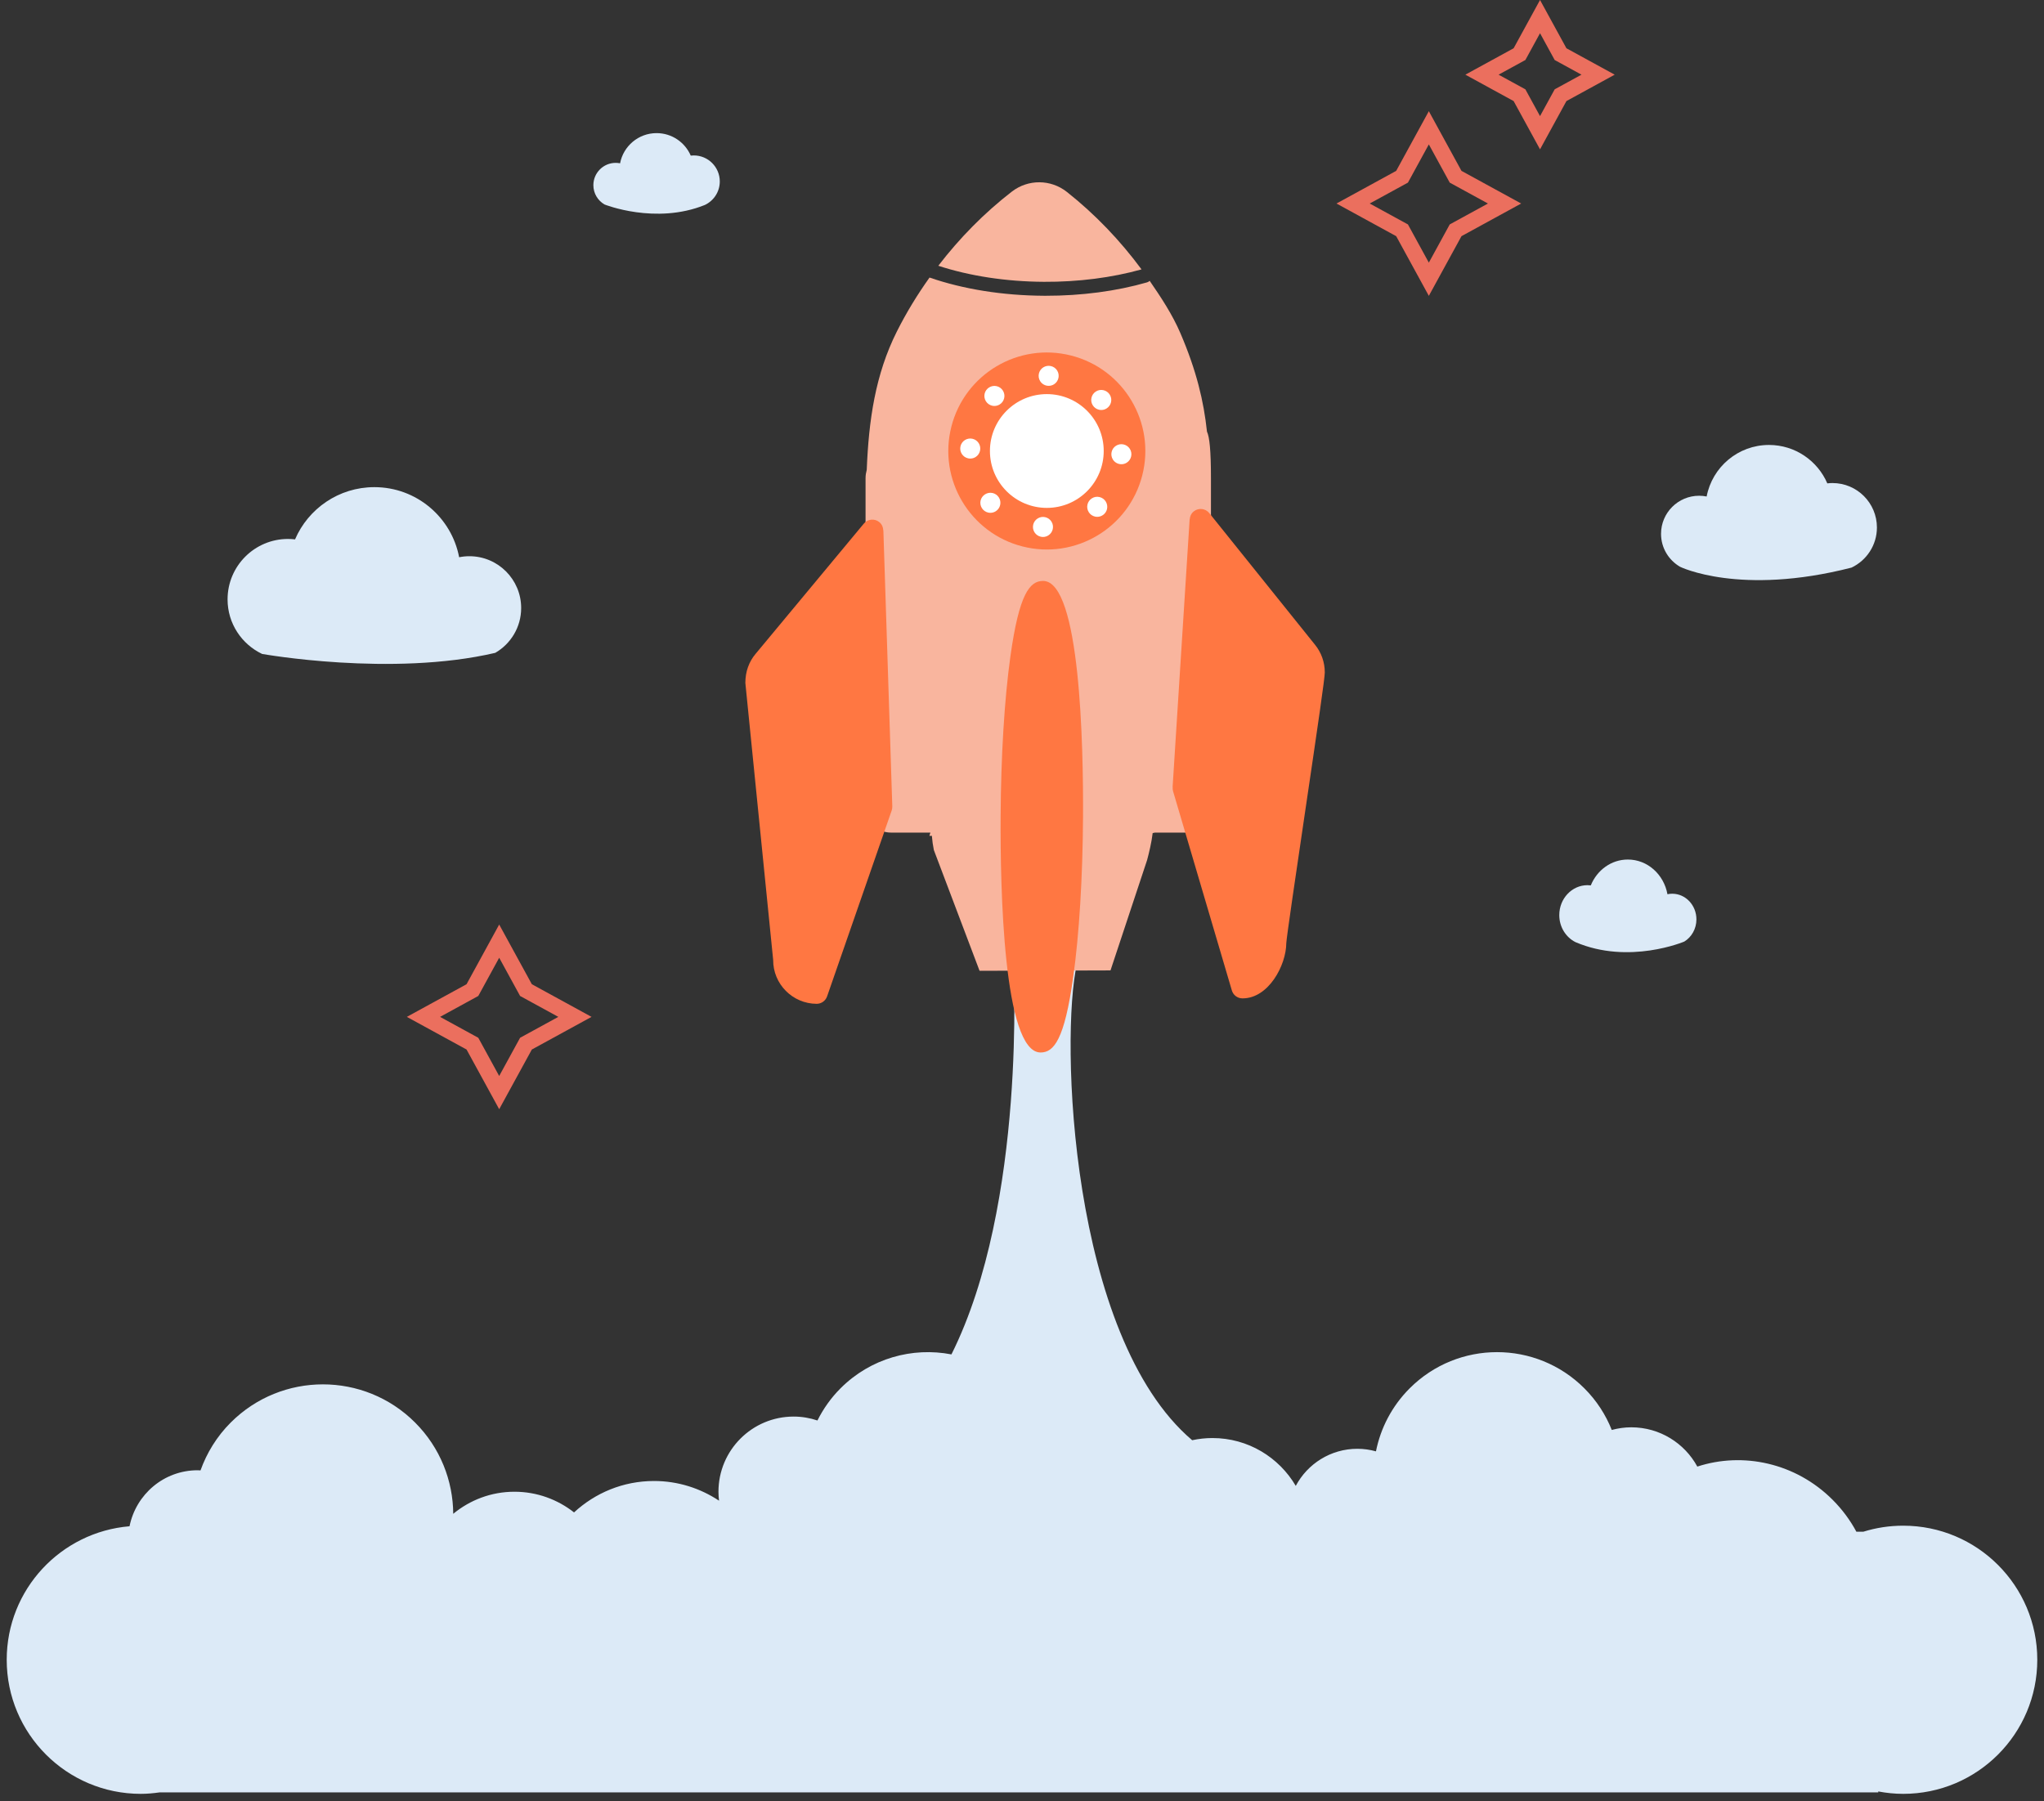 <svg width="278" height="245" viewBox="0 0 278 245" fill="none" xmlns="http://www.w3.org/2000/svg">
<rect x="0" y="0" width="278" height="245" fill="#333333" stroke="none"/>
<path d="M258.849 207.525C256.963 207.525 255.145 207.812 253.433 208.343H252.481C251.645 206.787 250.568 205.321 249.25 204.002C244.217 198.969 237.042 197.462 230.849 199.486C229.117 196.304 225.743 194.143 221.864 194.143C220.945 194.143 220.059 194.276 219.212 194.503C218.394 192.441 217.153 190.508 215.484 188.839C208.925 182.28 198.29 182.28 191.73 188.839C189.295 191.274 187.768 194.272 187.141 197.414C186.337 197.192 185.494 197.065 184.62 197.065C180.984 197.065 177.829 199.11 176.234 202.111C173.951 198.222 169.737 195.604 164.902 195.604C163.955 195.604 163.034 195.709 162.144 195.899C145.487 181.738 144.197 141.097 146.47 131.1H137.833C137.833 131.1 139.681 163.676 129.403 184.227C124.11 183.202 118.419 184.74 114.32 188.839C113.005 190.154 111.966 191.638 111.179 193.215C110.16 192.875 109.073 192.683 107.94 192.683C102.294 192.683 97.716 197.26 97.716 202.907C97.716 203.32 97.747 203.725 97.795 204.125C95.258 202.443 92.227 201.446 88.953 201.446C84.748 201.446 80.936 203.075 78.075 205.72C75.84 203.963 73.029 202.907 69.966 202.907C66.799 202.907 63.909 204.042 61.643 205.91C61.612 201.413 59.886 196.925 56.455 193.494C49.532 186.57 38.306 186.57 31.382 193.494C29.479 195.397 28.124 197.631 27.271 200.005C27.14 200 27.011 199.986 26.879 199.986C22.284 199.986 18.495 203.266 17.618 207.603C8.265 208.383 0.913 216.208 0.913 225.763C0.913 235.836 9.078 244.001 19.151 244.001C20.018 244.001 20.865 243.92 21.7 243.803H255.457V243.674C256.558 243.881 257.689 244.001 258.849 244.001C268.922 244.001 277.087 235.836 277.087 225.763C277.087 215.691 268.922 207.525 258.849 207.525Z" fill="#DCEAF7"/>
<path d="M194.333 19.642L197.175 24.84L202.374 27.683L197.175 30.526L194.333 35.724L191.49 30.526L186.291 27.683L191.49 24.84L194.333 19.642ZM194.333 15.123L192.43 18.601L189.892 23.242L185.251 25.781L181.772 27.683L185.251 29.585L189.892 32.124L192.43 36.764L194.333 40.243L196.235 36.764L198.773 32.124L203.414 29.585L206.893 27.683L203.414 25.781L198.773 23.242L196.235 18.602L194.333 15.123Z" fill="#EB6F5E"/>
<path d="M67.894 130.275L70.737 135.473L75.935 138.316L70.737 141.159L67.894 146.357L65.051 141.159L59.853 138.316L65.051 135.473L67.894 130.275ZM67.894 125.756L65.992 129.234L63.454 133.875L58.812 136.413L55.334 138.316L58.812 140.218L63.454 142.756L65.992 147.397L67.894 150.876L69.796 147.397L72.335 142.756L76.976 140.218L80.454 138.316L76.976 136.413L72.335 133.875L69.796 129.234L67.894 125.756Z" fill="#EB6F5E"/>
<path d="M209.456 4.519L211.449 8.163L215.094 10.157L211.449 12.15L209.456 15.794L207.463 12.15L203.818 10.157L207.463 8.163L209.456 4.519ZM209.456 0L207.554 3.478L205.865 6.566L202.778 8.254L199.3 10.157L202.778 12.059L205.865 13.748L207.554 16.835L209.456 20.313L211.358 16.835L213.047 13.748L216.134 12.059L219.613 10.157L216.134 8.254L213.047 6.566L211.358 3.479L209.456 0Z" fill="#EB6F5E"/>
<path d="M67.36 88.801C69.464 87.582 70.883 85.311 70.883 82.704C70.883 78.812 67.728 75.657 63.837 75.657C63.361 75.657 62.897 75.706 62.447 75.796C61.413 70.367 56.648 66.262 50.917 66.262C46.079 66.262 41.926 69.189 40.128 73.368C39.814 73.332 39.496 73.308 39.173 73.308C34.632 73.308 30.951 76.989 30.951 81.53C30.951 84.808 32.874 87.629 35.649 88.949C35.649 88.949 53.266 92.1 67.36 88.801Z" fill="#DCEAF7"/>
<path d="M251.821 77.206C253.862 76.235 255.276 74.16 255.276 71.75C255.276 68.411 252.569 65.705 249.231 65.705C248.993 65.705 248.759 65.722 248.529 65.749C247.206 62.676 244.153 60.523 240.595 60.523C236.382 60.523 232.878 63.542 232.117 67.534C231.787 67.468 231.445 67.432 231.095 67.432C228.234 67.432 225.914 69.752 225.914 72.614C225.914 74.53 226.958 76.2 228.505 77.096C228.505 77.096 236.622 81.102 251.821 77.206Z" fill="#DCEAF7"/>
<path d="M95.874 27.876C97.069 27.307 97.897 26.093 97.897 24.681C97.897 22.726 96.312 21.142 94.357 21.142C94.218 21.142 94.081 21.152 93.946 21.167C93.171 19.368 91.383 18.107 89.3 18.107C86.833 18.107 84.781 19.875 84.336 22.212C84.142 22.174 83.942 22.153 83.737 22.153C82.062 22.153 80.703 23.511 80.703 25.187C80.703 26.309 81.314 27.287 82.22 27.812C82.22 27.812 89.153 30.598 95.874 27.876Z" fill="#DCEAF7"/>
<path d="M214.268 128.145C212.972 127.491 212.074 126.094 212.074 124.472C212.074 122.224 213.793 120.402 215.914 120.402C216.065 120.402 216.214 120.414 216.36 120.432C217.201 118.363 219.14 116.914 221.4 116.914C224.077 116.914 226.303 118.946 226.786 121.634C226.996 121.589 227.213 121.565 227.435 121.565C229.253 121.565 230.726 123.127 230.726 125.053C230.726 126.344 230.063 127.468 229.081 128.071C229.081 128.071 221.559 131.274 214.268 128.145Z" fill="#DCEAF7"/>
<path d="M155.257 36.642C152.341 32.695 148.926 29.126 145.106 26.107C142.914 24.371 139.835 24.354 137.621 26.063C133.881 28.953 130.519 32.369 127.616 36.149C131.887 37.544 136.831 38.303 141.981 38.333C146.635 38.359 151.237 37.77 155.257 36.642Z" fill="#F9B59E"/>
<path d="M164.158 58.709C163.719 54.585 162.742 50.44 160.542 45.313C159.457 42.785 157.926 40.468 156.366 38.201C156.266 38.292 156.149 38.366 156.013 38.406C151.843 39.607 147.076 40.237 142.215 40.23C142.134 40.23 142.053 40.229 141.971 40.229C136.385 40.197 131.014 39.339 126.424 37.752C124.762 40.083 123.264 42.534 121.979 45.094C119.034 50.963 118.156 57.185 117.883 63.908C117.789 64.265 117.723 64.633 117.723 65.019V71.172L117.694 72.153C117.692 72.215 117.714 72.271 117.723 72.33V109.789C117.723 111.701 119.273 113.251 121.185 113.251H126.541L126.404 113.693H126.742C126.791 114.349 126.884 114.999 127.012 115.626L133.228 132.05L151.037 131.996L156.015 116.988C156.286 115.97 156.621 114.604 156.771 113.317C156.875 113.296 156.979 113.27 157.084 113.251H161.237C163.149 113.251 164.699 111.701 164.699 109.789V65.019C164.699 61.259 164.502 59.441 164.158 58.709Z" fill="#F9B59E"/>
<path d="M141.875 79.018C141.87 79.018 141.864 79.018 141.859 79.018C140.057 79.018 138.613 80.768 137.427 89.249C136.611 95.083 136.137 102.827 136.092 111.058C136.038 120.701 136.46 143.132 141.517 143.16C141.523 143.16 141.529 143.16 141.534 143.16C143.336 143.16 144.778 141.41 145.964 132.928C146.78 127.095 147.254 119.35 147.3 111.12C147.353 101.477 146.932 79.046 141.875 79.018Z" fill="#FF7742"/>
<path d="M178.843 87.688L164.473 69.792C163.954 69.146 163.009 69.041 162.359 69.561C162.016 69.837 161.837 70.231 161.812 70.639L161.8 70.638L159.482 107.085L159.495 107.086C159.484 107.257 159.49 107.432 159.541 107.607L167.542 134.722C167.731 135.358 168.312 135.797 168.976 135.799C168.984 135.799 168.991 135.799 168.999 135.799C172.551 135.799 174.931 131.27 174.946 128.29C174.986 127.466 176.291 118.638 177.441 110.849C179.302 98.269 180.177 92.256 180.181 91.474C180.188 90.092 179.709 88.743 178.843 87.688Z" fill="#FF7742"/>
<path d="M121.36 109.697L120.145 72.134L120.131 72.135C120.118 71.72 119.949 71.313 119.604 71.027C118.967 70.497 118.019 70.583 117.487 71.222L102.757 88.949C101.867 90.006 101.374 91.351 101.374 92.892L105.157 130.572C105.139 133.845 107.789 136.522 111.06 136.54C111.064 136.54 111.066 136.54 111.07 136.54C111.71 136.54 112.279 136.136 112.49 135.531L121.278 110.239C121.34 110.06 121.362 109.877 121.356 109.697L121.36 109.697Z" fill="#FF7742"/>
<path d="M155.359 64.652C157.185 57.481 152.853 50.188 145.683 48.362C138.512 46.536 131.219 50.868 129.393 58.038C127.567 65.209 131.899 72.502 139.069 74.328C146.24 76.154 153.533 71.822 155.359 64.652Z" fill="#FF7742"/>
<path d="M153.669 61.054C153.269 60.421 152.427 60.229 151.788 60.629C151.155 61.03 150.964 61.873 151.362 62.508L151.364 62.51C151.623 62.919 152.067 63.144 152.52 63.144C152.768 63.144 153.019 63.077 153.243 62.935C153.88 62.535 154.071 61.691 153.669 61.054Z" fill="white"/>
<path d="M133.115 60.283C132.715 59.649 131.872 59.457 131.234 59.858C130.601 60.258 130.41 61.102 130.808 61.736C131.003 62.046 131.305 62.259 131.66 62.34C131.762 62.363 131.863 62.374 131.964 62.374C132.219 62.374 132.469 62.303 132.691 62.164C133.324 61.763 133.515 60.92 133.115 60.283Z" fill="white"/>
<path d="M150.933 53.678C150.74 53.37 150.437 53.155 150.081 53.074C149.723 52.992 149.358 53.055 149.052 53.251C148.744 53.445 148.531 53.748 148.45 54.101C148.369 54.456 148.431 54.822 148.626 55.13C148.821 55.439 149.123 55.653 149.479 55.732C149.58 55.755 149.681 55.767 149.782 55.767C150.037 55.767 150.287 55.696 150.507 55.556C150.815 55.362 151.028 55.059 151.109 54.706C151.189 54.352 151.127 53.986 150.933 53.678Z" fill="white"/>
<path d="M135.853 67.665C135.66 67.356 135.358 67.141 135.002 67.061C134.28 66.897 133.537 67.353 133.368 68.089C133.289 68.444 133.352 68.809 133.546 69.117C133.741 69.425 134.044 69.64 134.4 69.72C134.501 69.742 134.601 69.754 134.702 69.754C134.957 69.754 135.207 69.682 135.427 69.543C135.736 69.348 135.948 69.045 136.029 68.692C136.11 68.338 136.047 67.973 135.853 67.665Z" fill="white"/>
<path d="M143.78 50.394C143.38 49.758 142.534 49.571 141.897 49.967C141.264 50.368 141.073 51.211 141.473 51.847C141.732 52.258 142.176 52.482 142.63 52.482C142.877 52.482 143.128 52.414 143.352 52.273H143.354C143.987 51.872 144.178 51.029 143.78 50.394Z" fill="white"/>
<path d="M143.006 70.947C142.606 70.313 141.761 70.121 141.127 70.523C140.49 70.922 140.299 71.766 140.699 72.402C140.893 72.71 141.196 72.924 141.55 73.004C141.651 73.027 141.754 73.039 141.855 73.039C142.108 73.039 142.358 72.968 142.578 72.828C143.215 72.428 143.407 71.585 143.006 70.947Z" fill="white"/>
<path d="M149.534 67.608C149.176 67.525 148.811 67.588 148.505 67.784C148.197 67.978 147.984 68.281 147.903 68.634C147.822 68.989 147.885 69.354 148.079 69.662C148.272 69.97 148.575 70.185 148.931 70.266C149.032 70.289 149.133 70.3 149.233 70.3C149.854 70.3 150.419 69.87 150.564 69.239V69.237C150.729 68.504 150.266 67.773 149.534 67.608Z" fill="white"/>
<path d="M142.376 69.084C146.65 69.084 150.114 65.619 150.114 61.346C150.114 57.072 146.65 53.607 142.376 53.607C138.102 53.607 134.638 57.072 134.638 61.346C134.638 65.619 138.102 69.084 142.376 69.084Z" fill="white"/>
<path d="M136.4 53.129C136.207 52.821 135.904 52.606 135.548 52.526C134.831 52.361 134.084 52.818 133.915 53.555C133.75 54.288 134.213 55.019 134.945 55.185C135.046 55.208 135.148 55.219 135.249 55.219C135.504 55.219 135.754 55.147 135.974 55.008C136.282 54.814 136.495 54.511 136.576 54.155C136.657 53.802 136.594 53.438 136.4 53.129Z" fill="white"/>
</svg>
